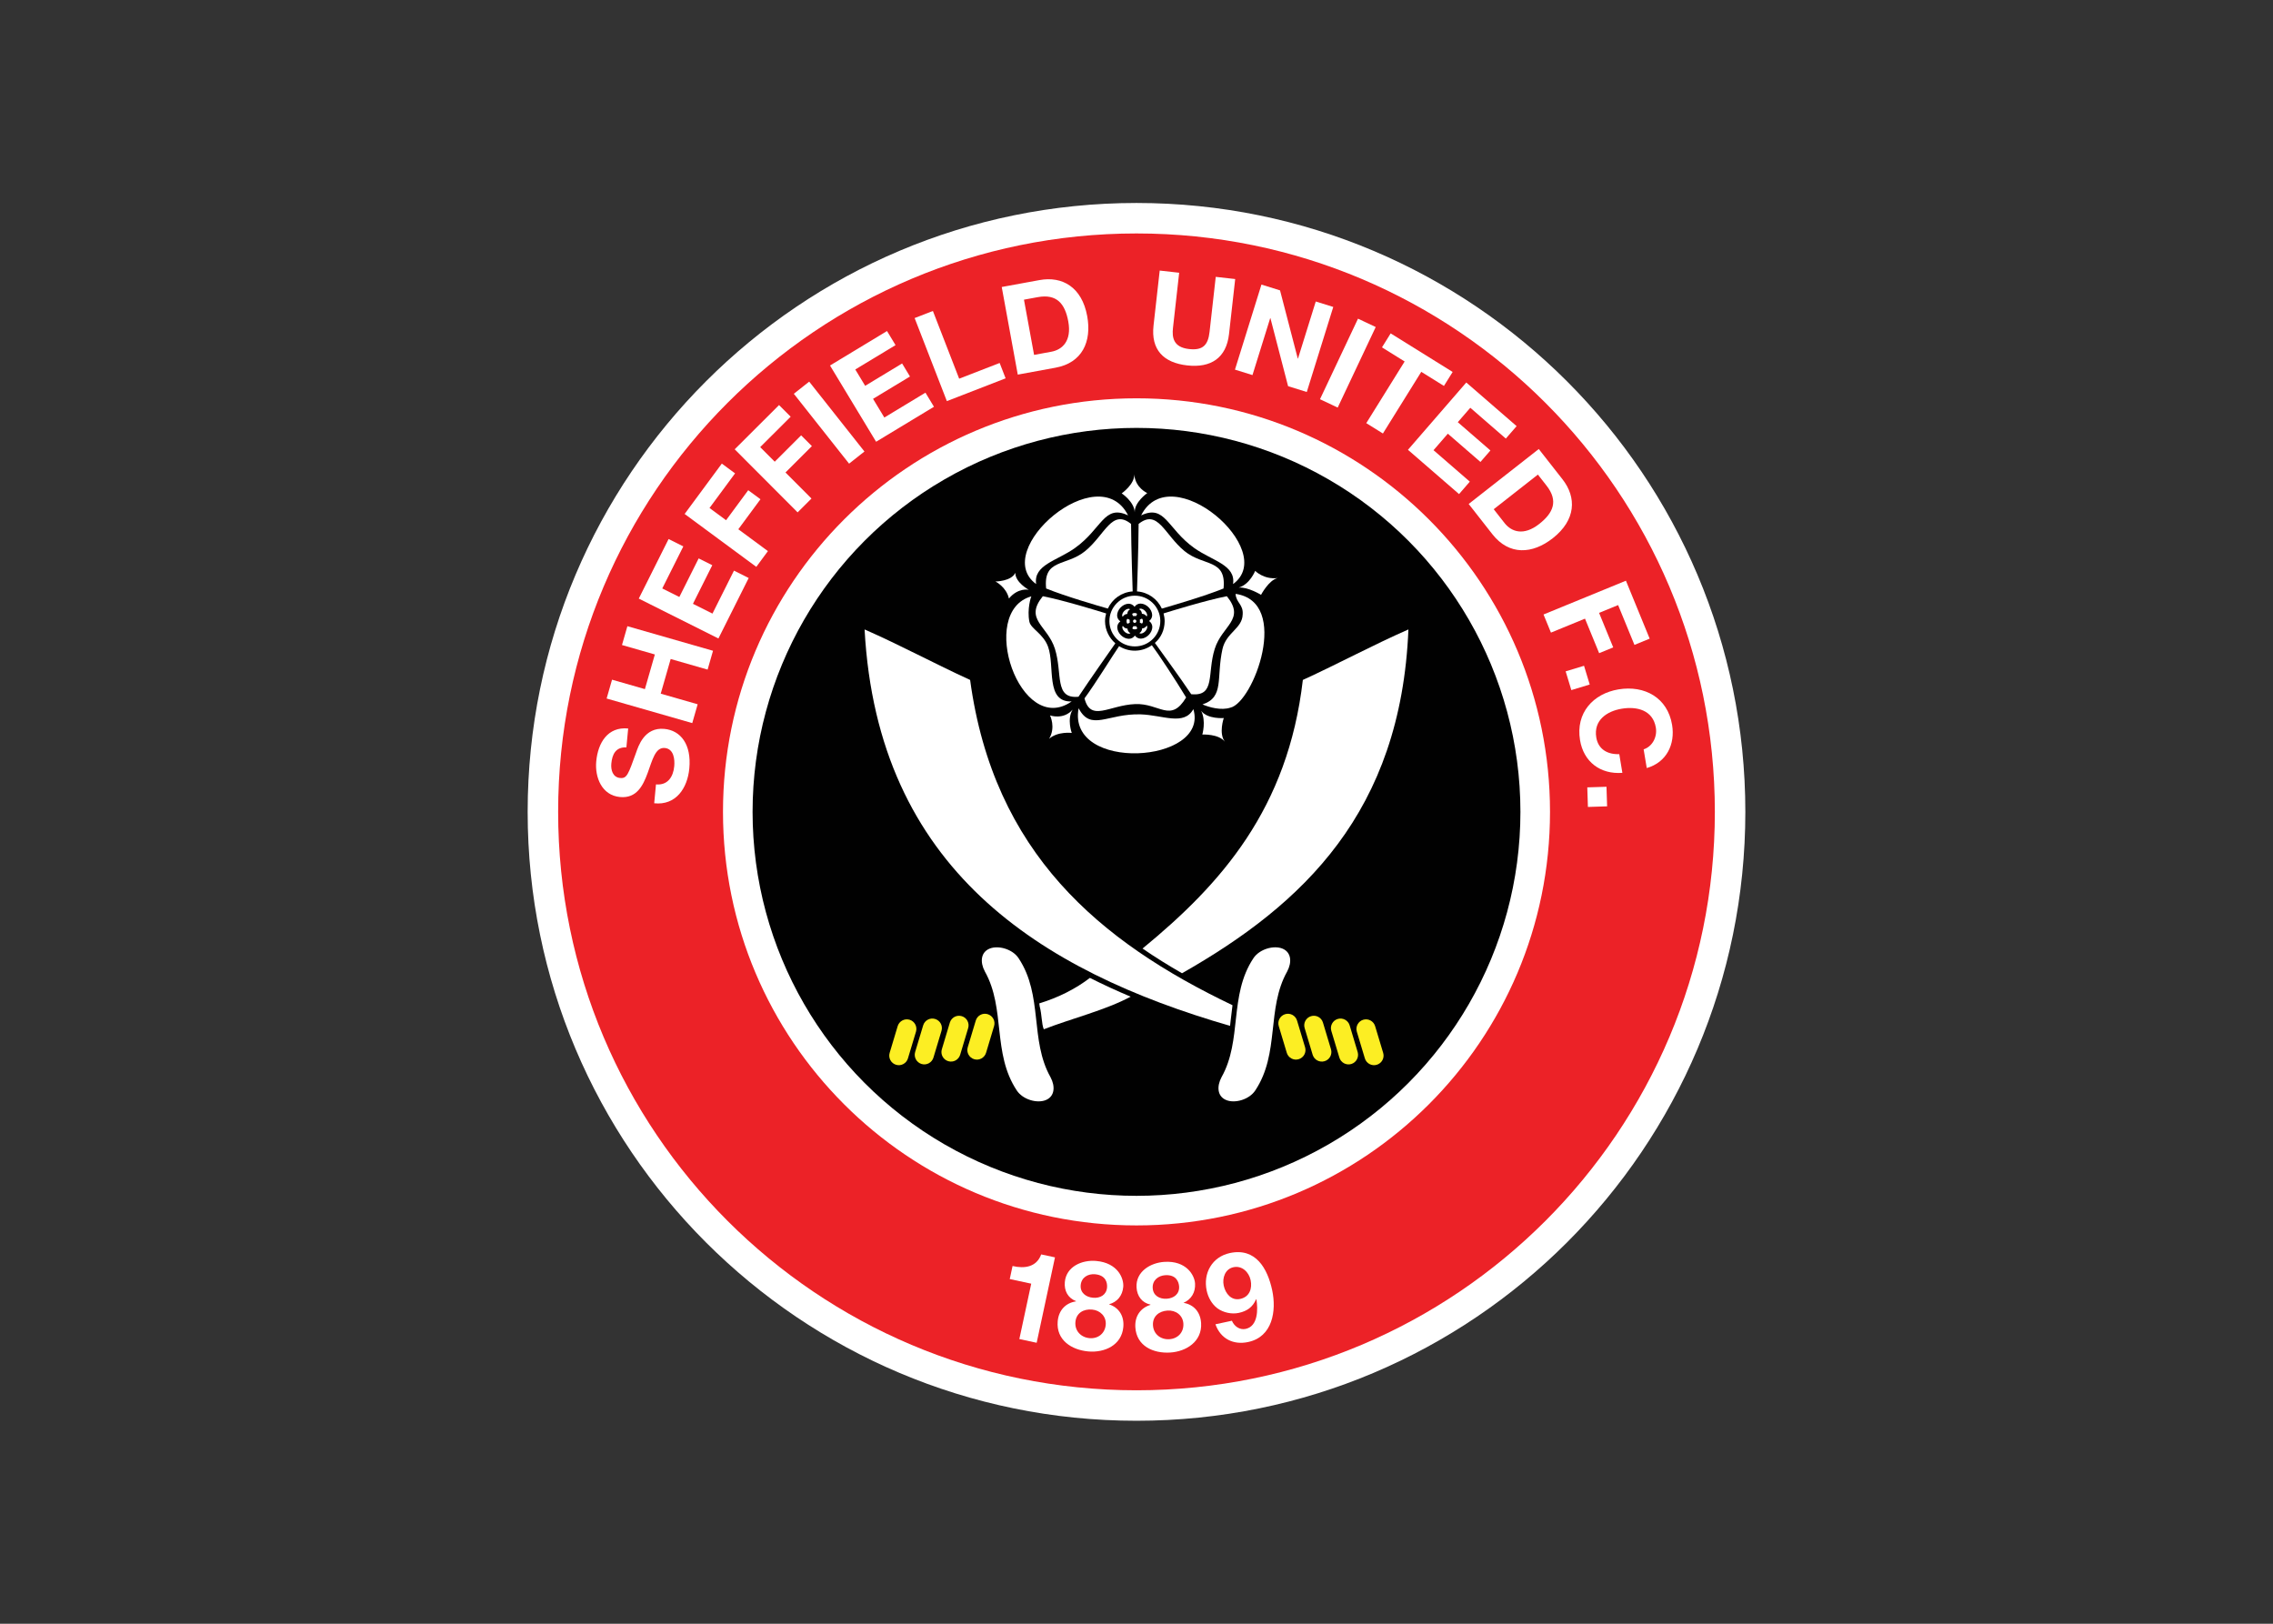 <svg clip-rule="evenodd" fill-rule="evenodd" stroke-linejoin="round" stroke-miterlimit="2" viewBox="0 0 560 400" xmlns="http://www.w3.org/2000/svg"><rect x="0" y="0" width="560" height="400" fill="#333333" stroke="none"/><path d="m430 200c0 82.841-67.16 149.998-150 149.998-82.843 0-150-67.158-150-149.998 0-82.841 67.157-149.998 150-149.998 82.84 0 150 67.157 150 149.998z" fill="#fff" fill-rule="nonzero"/><path d="m422.488 200c0 78.689-63.793 142.489-142.488 142.489-78.694 0-142.49-63.8-142.49-142.489 0-78.692 63.795-142.489 142.49-142.489 78.694 0 142.488 63.796 142.488 142.489z" fill="#ec2227" fill-rule="nonzero"/><path d="m381.876 200c0 56.267-45.612 101.875-101.876 101.875-56.265 0-101.877-45.608-101.877-101.875 0-56.266 45.612-101.877 101.877-101.877 56.264-.001 101.876 45.611 101.876 101.877z" fill="#fff" fill-rule="nonzero"/><circle cx="280" cy="200" fill="#010101" r="94.587"/><g fill-rule="nonzero"><path d="m275.714 159.177c-1.524 2.186-5.758 9.122-8.526 12.858 1.513 5.903 6.077 1.685 12.45 1.413 6.045-.26 8.759 4.737 12.588-1.629-2.505-4.168-6.95-10.912-8.445-12.872-1.165.829-2.589 1.328-4.128 1.343-1.445.02-2.79-.402-3.939-1.113" fill="#fff"/><path d="m279.055 145.689.003-.004s-.378-11.058-.396-16.62c-4.749-3.811-6.384 2.664-11.32 6.699-4.686 3.822-10.35 1.823-9.604 9.207 4.648 1.9 13.131 4.361 15.203 4.949 1.08-2.363 3.377-4.034 6.114-4.231" fill="#fff"/><path d="m272.515 151.115c-1.632-.514-10.49-3.249-15.595-4.241-4.672 5.77 1.171 7.192 2.986 12.97 1.923 6.077-.257 12.395 5.798 11.794 2.633-3.979 7.703-11.201 9.083-13.161-1.519-1.324-2.514-3.246-2.541-5.425-.005-.674.105-1.315.269-1.937" fill="#fff"/><path d="m280.127 145.689c2.738.197 5.034 1.868 6.114 4.232 2.07-.589 10.552-3.05 15.204-4.95.745-7.383-4.92-5.385-9.605-9.206-4.938-4.036-6.574-10.51-11.32-6.699-.016 5.562-.398 16.619-.398 16.619z" fill="#fff"/><path d="m286.663 151.115c.165.622.277 1.263.273 1.937-.031 2.179-.884 4.001-2.405 5.327 1.38 1.958 6.314 8.656 8.947 12.636 6.054.599 3.873-5.095 5.799-11.172 1.812-5.778 7.657-7.2 2.985-12.969-5.11.992-13.963 3.727-15.599 4.241" fill="#fff"/><path d="m254.092 146.909c-.07.058-1.096 3.135-.487 6.224.342 1.758 3.431 2.967 4.598 6.159 1.757 4.816-.723 13.761 5.821 13.501-12.682 8.896-23.281-22.135-9.932-25.884" fill="#fff"/><path d="m304.413 146.296c13.684 2.007 4.372 26.796-1.302 28.036-2.238.727-5.14-.063-6.855-.798 5.448-1.794 3.355-6.558 4.922-13.633.91-4.09 4.89-5.063 4.982-8.54.19-2.48-1.646-2.892-1.747-5.065" fill="#fff"/><path d="m265.738 174.469c3.046 5.807 7.11 1.257 15.287 1.511 5.473.17 10.677 2.906 12.983-1.293 4.037 13.444-31.204 15.639-28.27-.218" fill="#fff"/><path d="m277.926 126.96c-5.943-2.783-6.419 3.295-13.088 8.042-4.457 3.173-10.265 4.141-9.563 8.879-11.344-8.268 15.397-31.328 22.651-16.921" fill="#fff"/><path d="m281.141 126.96c5.943-2.783 6.419 3.295 13.087 8.042 4.458 3.173 10.263 4.141 9.562 8.879 11.344-8.268-15.394-31.328-22.649-16.921" fill="#fff"/><path d="m282.643 121.467s-3.165 2.235-3.082 4.713c-.127-2.609-3.208-4.638-3.208-4.638s3.209-2.248 3.091-4.708c.237 3.341 3.199 4.633 3.199 4.633" fill="#fff"/><path d="m310.683 146.534s-3.23-1.985-5.505-1.781c2.768-.808 4.061-4.126 4.061-4.126s2.077 2.173 5.514 1.779c-2.155.496-4.07 4.128-4.07 4.128" fill="#fff"/><path d="m296.216 180.952s.978-3.315-.278-5.823c1.59 2.084 5.562 1.758 5.562 1.758s-1.309 3.799.28 5.831c-1.586-1.987-5.564-1.766-5.564-1.766" fill="#fff"/><path d="m258.695 176.241s3.322 1.171 5.576-1.438c-1.467 2.391-.219 5.753-.219 5.753s-3.417-.451-5.583 1.44c1.701-2.83.226-5.755.226-5.755" fill="#fff"/><path d="m250.142 141.105c-.028 2.36 3.308 4.183 3.308 4.183s-2.609-.594-4.879 2.153c-.652-2.877-3.326-4.192-3.326-4.192s3.926-.028 4.897-2.144" fill="#fff"/><path d="m285.866 152.916c.041 3.45-2.73 6.286-6.195 6.324-3.465.045-6.308-2.718-6.346-6.171-.041-3.446 2.729-6.277 6.188-6.324 3.467-.039 6.31 2.725 6.353 6.171" fill="#fff"/><path d="m279.602 156.568c-.347.501-.882.799-1.478.799-1.42-.02-2.817-1.381-2.866-2.804-.012-.597.274-1.134.763-1.497-.499-.343-.797-.875-.797-1.47.014-1.424 1.374-2.822 2.796-2.873.597-.008 1.138.269 1.497.758.348-.498.876-.791 1.476-.796 1.424.021 2.819 1.382 2.868 2.803.017.601-.267 1.137-.76 1.492.501.352.794.883.798 1.484-.016 1.415-1.377 2.811-2.801 2.866h-.012c-.596.006-1.129-.272-1.484-.762" fill="#010101"/><path d="m278.043 149.968c-.734.026-1.569.884-1.576 1.638 0 .211.142.354.259.436l1.435.988-1.401 1.037c-.12.088-.262.242-.257.47.026.735.878 1.57 1.629 1.585.221-.003.364-.142.443-.257l.996-1.454 1.036 1.424c.12.167.275.25.455.25.745-.028 1.584-.884 1.59-1.633 0-.172-.089-.33-.263-.451l-1.435-1 1.415-1.028c.169-.122.254-.274.249-.451-.026-.744-.885-1.581-1.64-1.59-.162 0-.318.089-.44.263l-.998 1.422-1.025-1.398c-.086-.115-.237-.251-.472-.251z" fill="#fff"/><path d="m281.816 151.297c-.135-.058-.293-.097-.479-.096-.014-.444-.248-.753-.4-.907-.374-.358-.903-.499-1.417-.501-.513.01-1.039.166-1.404.539-.154.15-.37.466-.379.912-.18.007-.343.046-.479.106-.619.278-.939.964-.928 1.713.007.75.348 1.432.974 1.693.134.058.289.091.473.092.021.451.248.752.407.913.374.355.906.501 1.415.494.513-.007 1.035-.161 1.405-.531.152-.163.375-.471.382-.918.182-.005.339-.05.475-.104.619-.279.942-.97.932-1.719-.01-.751-.344-1.433-.977-1.686" fill="#010101"/><path d="m281.383 153.586-.045.005c-.088.01-.292-.069-.535-.248.029-.115.048-.226.048-.348-.004-.112-.026-.221-.048-.321.237-.182.432-.268.515-.253l.051.001c.038 0 .218.221.21.578.015.355-.163.581-.196.586" fill="#fff"/><path d="m280.131 154.877c-.065.074-.301.168-.549.168-.244.007-.486-.082-.549-.156l-.038-.095c-.021-.108.116-.346.27-.555.109.027.212.048.33.044.104-.001.198-.02.298-.043.151.207.296.433.277.54z" fill="#fff"/><path d="m277.794 153.637-.039-.008c-.043 0-.215-.223-.209-.582-.016-.349.154-.581.189-.581l.046-.004.022-.007c.088.004.29.09.54.266-.026.098-.042.197-.042.304 0 .114.023.223.054.325-.254.207-.468.292-.561.287" fill="#fff"/><path d="m278.98 151.179c.077-.082.31-.171.556-.171.248-.002.481.078.552.158l.04.09c.018.1-.104.316-.247.515-.104-.018-.213-.039-.32-.037-.126.001-.238.027-.342.055-.156-.194-.283-.415-.268-.518z" fill="#fff"/></g><circle cx="279.556" cy="153.028" fill="#fff" r=".411"/><g fill-rule="nonzero"><path d="m258.805 265.343c1.24 2.295 1.039 4.741-1.118 5.639-2.155.903-5.707-.085-7.199-2.38-6.063-9.167-2.696-20.106-7.838-29.269-1.233-2.293-1.033-4.733 1.13-5.633 2.146-.897 5.708.088 7.193 2.383 6.06 9.161 2.697 20.101 7.832 29.26" fill="#fff"/><path d="m317.111 239.338c1.23-2.298 1.029-4.738-1.128-5.643-2.147-.897-5.698.093-7.198 2.384-6.054 9.176-2.69 20.109-7.831 29.272-1.225 2.287-1.041 4.733 1.124 5.631 2.148.903 5.713-.092 7.199-2.381 6.063-9.161 2.697-20.097 7.834-29.263" fill="#fff"/><path d="m224.099 251.207c1.245.376 1.948 1.694 1.573 2.939l-1.981 6.58c-.365 1.246-1.686 1.95-2.926 1.577-1.247-.373-1.953-1.685-1.581-2.933l1.976-6.582c.377-1.243 1.686-1.955 2.939-1.581" fill="#fcee23"/><path d="m230.373 251.014c1.256.376 1.959 1.689 1.583 2.927l-1.981 6.587c-.376 1.249-1.683 1.954-2.928 1.582-1.247-.376-1.955-1.689-1.586-2.941l1.983-6.578c.372-1.244 1.685-1.951 2.929-1.577" fill="#fcee23"/><path d="m236.954 250.328c1.239.376 1.948 1.689 1.573 2.937l-1.971 6.576c-.381 1.245-1.691 1.954-2.937 1.574-1.245-.368-1.954-1.685-1.575-2.93l1.972-6.581c.381-1.246 1.69-1.954 2.938-1.576" fill="#fcee23"/><path d="m243.333 249.836c1.25.376 1.953 1.693 1.579 2.936l-1.977 6.582c-.378 1.241-1.684 1.95-2.933 1.577-1.249-.376-1.954-1.69-1.583-2.932l1.979-6.583c.374-1.252 1.686-1.956 2.935-1.58" fill="#fcee23"/><path d="m335.861 251.207c-1.243.376-1.949 1.694-1.579 2.939l1.979 6.58c.372 1.246 1.691 1.95 2.933 1.577 1.245-.373 1.957-1.69 1.578-2.933l-1.98-6.582c-.376-1.243-1.682-1.955-2.931-1.581" fill="#fcee23"/><path d="m329.573 251.014c-1.236.376-1.949 1.689-1.577 2.933l1.984 6.581c.371 1.252 1.693 1.954 2.936 1.587 1.243-.381 1.942-1.692 1.573-2.946l-1.973-6.572c-.376-1.25-1.689-1.957-2.943-1.583" fill="#fcee23"/><path d="m323.006 250.328c-1.245.372-1.956 1.689-1.579 2.932l1.974 6.581c.383 1.245 1.687 1.955 2.942 1.575 1.243-.369 1.946-1.685 1.574-2.93l-1.981-6.585c-.372-1.248-1.686-1.951-2.93-1.573" fill="#fcee23"/><path d="m316.626 249.836c-1.244.376-1.956 1.693-1.581 2.936l1.981 6.582c.37 1.241 1.685 1.95 2.933 1.573 1.246-.372 1.948-1.686 1.578-2.928l-1.981-6.583c-.374-1.249-1.681-1.956-2.93-1.58" fill="#fcee23"/><g fill="#fff"><path d="m320.983 167.497c-3.674 31.691-20.065 50.231-39.497 66.168 3.207 2.203 6.469 4.219 9.728 6.089 29.86-16.971 53.923-39.725 55.778-84.695-8.905 3.91-17.219 8.421-26.009 12.438z"/><path d="m256.148 247.909c.564 2.119.447 4.288 1.012 5.647 6.913-2.689 15.147-4.686 21.404-8.03-3.358-1.412-6.714-2.946-10.043-4.627-3.492 2.679-7.739 4.837-12.471 6.281.035.243.065.484.098.729z"/><path d="m303.205 251.333c.137-1.224.275-2.463.446-3.703-32.755-15.643-58.866-37.517-64.642-80.131-8.792-4.018-17.096-8.528-26.001-12.438 3.217 59.061 43.197 84.093 90.043 97.656.052-.459.103-.92.154-1.384z"/><path d="m161.615 193.231c2.908.274 4.254-1.883 4.497-4.454.159-1.683-.088-4.3-2.322-4.512-2.356-.223-3.064 3.014-4.224 6.146-1.164 3.163-2.729 6.319-6.829 5.931-4.469-.422-6.212-4.849-5.839-8.796.432-4.56 2.818-8.565 7.867-8.087l-.44 4.652c-2.646-.096-3.496 1.707-3.713 4.002-.145 1.531.33 3.366 2.166 3.54 1.684.159 1.996-.861 3.922-6.207.548-1.553 2.021-6.355 6.979-5.885 4.009.379 6.711 3.815 6.149 9.752-.458 4.835-3.273 9.139-8.653 8.568z"/><path d="m149.456 172.076 1.332-4.639 8.096 2.324 2.451-8.538-8.096-2.325 1.331-4.638 21.096 6.056-1.332 4.639-9.1-2.612-2.451 8.539 9.101 2.612-1.333 4.638z"/><path d="m157.376 147.459 7.349-14.675 3.627 1.816-5.188 10.361 4.205 2.106 4.761-9.509 3.352 1.679-4.761 9.508 4.81 2.408 5.297-10.58 3.628 1.816-7.459 14.895z"/><path d="m168.675 126.614 9.161-12.41 3.263 2.409-6.296 8.528 4.079 3.011 5.457-7.392 3.016 2.227-5.456 7.392 7.292 5.384-2.864 3.881z"/><path d="m181.008 110.682 10.924-10.897 2.864 2.872-7.506 7.489 3.582 3.591 6.506-6.491 2.648 2.655-6.506 6.491 6.404 6.419-3.417 3.407z"/><path d="m195.575 97.007 3.785-2.993 13.614 17.211-3.785 2.994z"/><path d="m204.489 90.042 14.045-8.493 2.1 3.472-9.916 5.996 2.433 4.025 9.101-5.504 1.941 3.21-9.101 5.503 2.783 4.603 10.127-6.123 2.099 3.472-14.256 8.619z"/><path d="m225.338 78.353 4.5-1.747 6.472 16.681 9.974-3.87 1.468 3.783-14.473 5.617z"/><path d="m246.798 70.7 9.31-1.704c5.592-1.024 10.436 1.713 11.747 8.878 1.146 6.257-1.207 11.499-7.795 12.705l-9.311 1.705zm7.967 16.725 4.232-.775c2.751-.503 5.071-2.677 4.196-7.453-.796-4.353-2.817-6.858-7.533-5.994l-3.385.62z"/><path d="m302.794 82.299c-.663 5.894-4.466 8.373-10.298 7.718-5.864-.658-8.965-3.883-8.3-9.807l1.523-13.559 4.795.539-1.523 13.559c-.268 2.381.079 4.802 3.958 5.237 3.419.384 4.687-.988 5.051-4.225l1.523-13.559 4.794.539z"/><path d="m310.783 70.104 4.579 1.426 4.366 16.779.059.018 4.378-14.056 4.313 1.343-6.525 20.952-4.606-1.435-4.348-16.741-.059-.018-4.368 14.027-4.314-1.343z"/><path d="m334.573 78.504 4.363 2.059-9.366 19.842-4.363-2.06z"/><path d="m346.062 89.048-5.586-3.475 2.144-3.446 15.27 9.501-2.144 3.445-5.585-3.475-9.452 15.191-4.098-2.55z"/><path d="m361.248 94.229 12.401 10.747-2.657 3.065-8.754-7.588-3.08 3.553 8.035 6.964-2.456 2.833-8.034-6.964-3.524 4.064 8.942 7.748-2.656 3.065-12.586-10.908z"/><path d="m379.107 110.614 5.84 7.45c3.507 4.474 3.338 10.035-2.394 14.529-5.006 3.924-10.741 4.28-14.875-.992l-5.839-7.449zm-11.098 14.832 2.653 3.387c1.726 2.201 4.73 3.243 8.551.247 3.482-2.73 4.76-5.684 1.801-9.457l-2.123-2.709z"/><path d="m400.579 143.054 5.852 14.274-3.752 1.538-4.023-9.809-4.691 1.923 3.485 8.502-3.468 1.422-3.486-8.502-8.389 3.439-1.83-4.464z"/><path d="m390.259 164.011 1.4 4.618-4.529 1.373-1.399-4.618z"/><path d="m404.944 184.596c2.103-.66 3.399-2.994 3.006-5.358-.709-4.275-4.613-5.28-8.403-4.652-3.609.598-6.98 2.808-6.272 7.084.483 2.911 2.756 4.217 5.667 4.108l.762 4.609c-5.477.41-9.552-2.747-10.432-8.054-1.11-6.701 3.24-11.472 9.487-12.508 6.427-1.065 12.084 2.048 13.195 8.749.789 4.761-1.338 9.226-6.244 10.631z"/><path d="m395.792 193.814.153 4.824-4.731.15-.154-4.824z"/><path d="m255.405 330.785-4.267-.915 2.926-13.645-5.29-1.135.69-3.216c2.963.699 5.916.263 7.057-2.856l3.396.728z"/><path d="m270.083 310.632c5.327.473 6.838 4.31 6.653 6.391-.187 2.113-1.441 3.729-3.528 4.285l.005-.061-.002.031-.003.03c2.49.808 3.785 2.898 3.546 5.592-.4 4.5-4.64 6.376-8.62 6.022-4.133-.367-7.959-2.805-7.548-7.429.242-2.723 1.944-4.517 4.509-4.906l.006-.061c-2.03-.767-2.949-2.577-2.762-4.689.342-3.858 4.254-5.516 7.744-5.205zm-1.658 19.015c2.081.185 3.804-1.142 3.994-3.286.182-2.051-1.348-3.577-3.369-3.756-2.113-.188-3.903.857-4.099 3.061-.195 2.204 1.392 3.796 3.474 3.981zm.853-9.953c1.776.158 3.302-.694 3.465-2.532.098-1.102-.256-3.016-2.951-3.255-1.745-.155-3.371.78-3.54 2.679-.166 1.867 1.281 2.952 3.026 3.108z"/><path d="m286.893 310.853c5.34-.326 7.405 3.244 7.533 5.329.129 2.118-.87 3.904-2.85 4.764l-.004-.061.004.061c2.582.428 4.176 2.302 4.341 5.001.275 4.511-3.638 6.999-7.627 7.243-4.143.253-8.29-1.588-8.574-6.222-.166-2.73 1.25-4.758 3.728-5.525l-.003-.061c-2.123-.456-3.302-2.109-3.431-4.226-.237-3.866 3.384-6.09 6.883-6.303zm.555 9.083c1.779-.109 3.162-1.18 3.05-3.019-.068-1.107-.705-2.946-3.405-2.782-1.749.108-3.218 1.275-3.1 3.178.113 1.872 1.706 2.729 3.455 2.623zm.64 9.97c2.086-.128 3.591-1.697 3.461-3.845-.126-2.057-1.867-3.337-3.893-3.212-2.116.129-3.731 1.429-3.596 3.638s1.941 3.548 4.028 3.419z"/><path d="m303.505 325.359c.573 1.356 1.913 2.325 3.386 2.01 3.096-.665 3.037-4.896 2.655-7.267l-.074-.047c-.817 1.905-2.201 2.926-4.245 3.364-1.803.386-3.817-.062-5.302-1.127-1.389-1.054-2.274-2.688-2.63-4.341-.921-4.297 1.327-8.331 5.714-9.273 6.371-1.366 9.277 3.826 10.418 9.147 1.102 5.139.074 11.489-5.906 12.772-3.637.781-6.799-.775-8.073-4.368zm4.613-10.011c-.42-1.953-2.101-3.636-4.234-3.178-2.044.438-2.797 2.643-2.391 4.536.425 1.984 1.873 3.749 4.066 3.277 2.284-.489 3.003-2.561 2.559-4.635z"/></g></g></svg>
